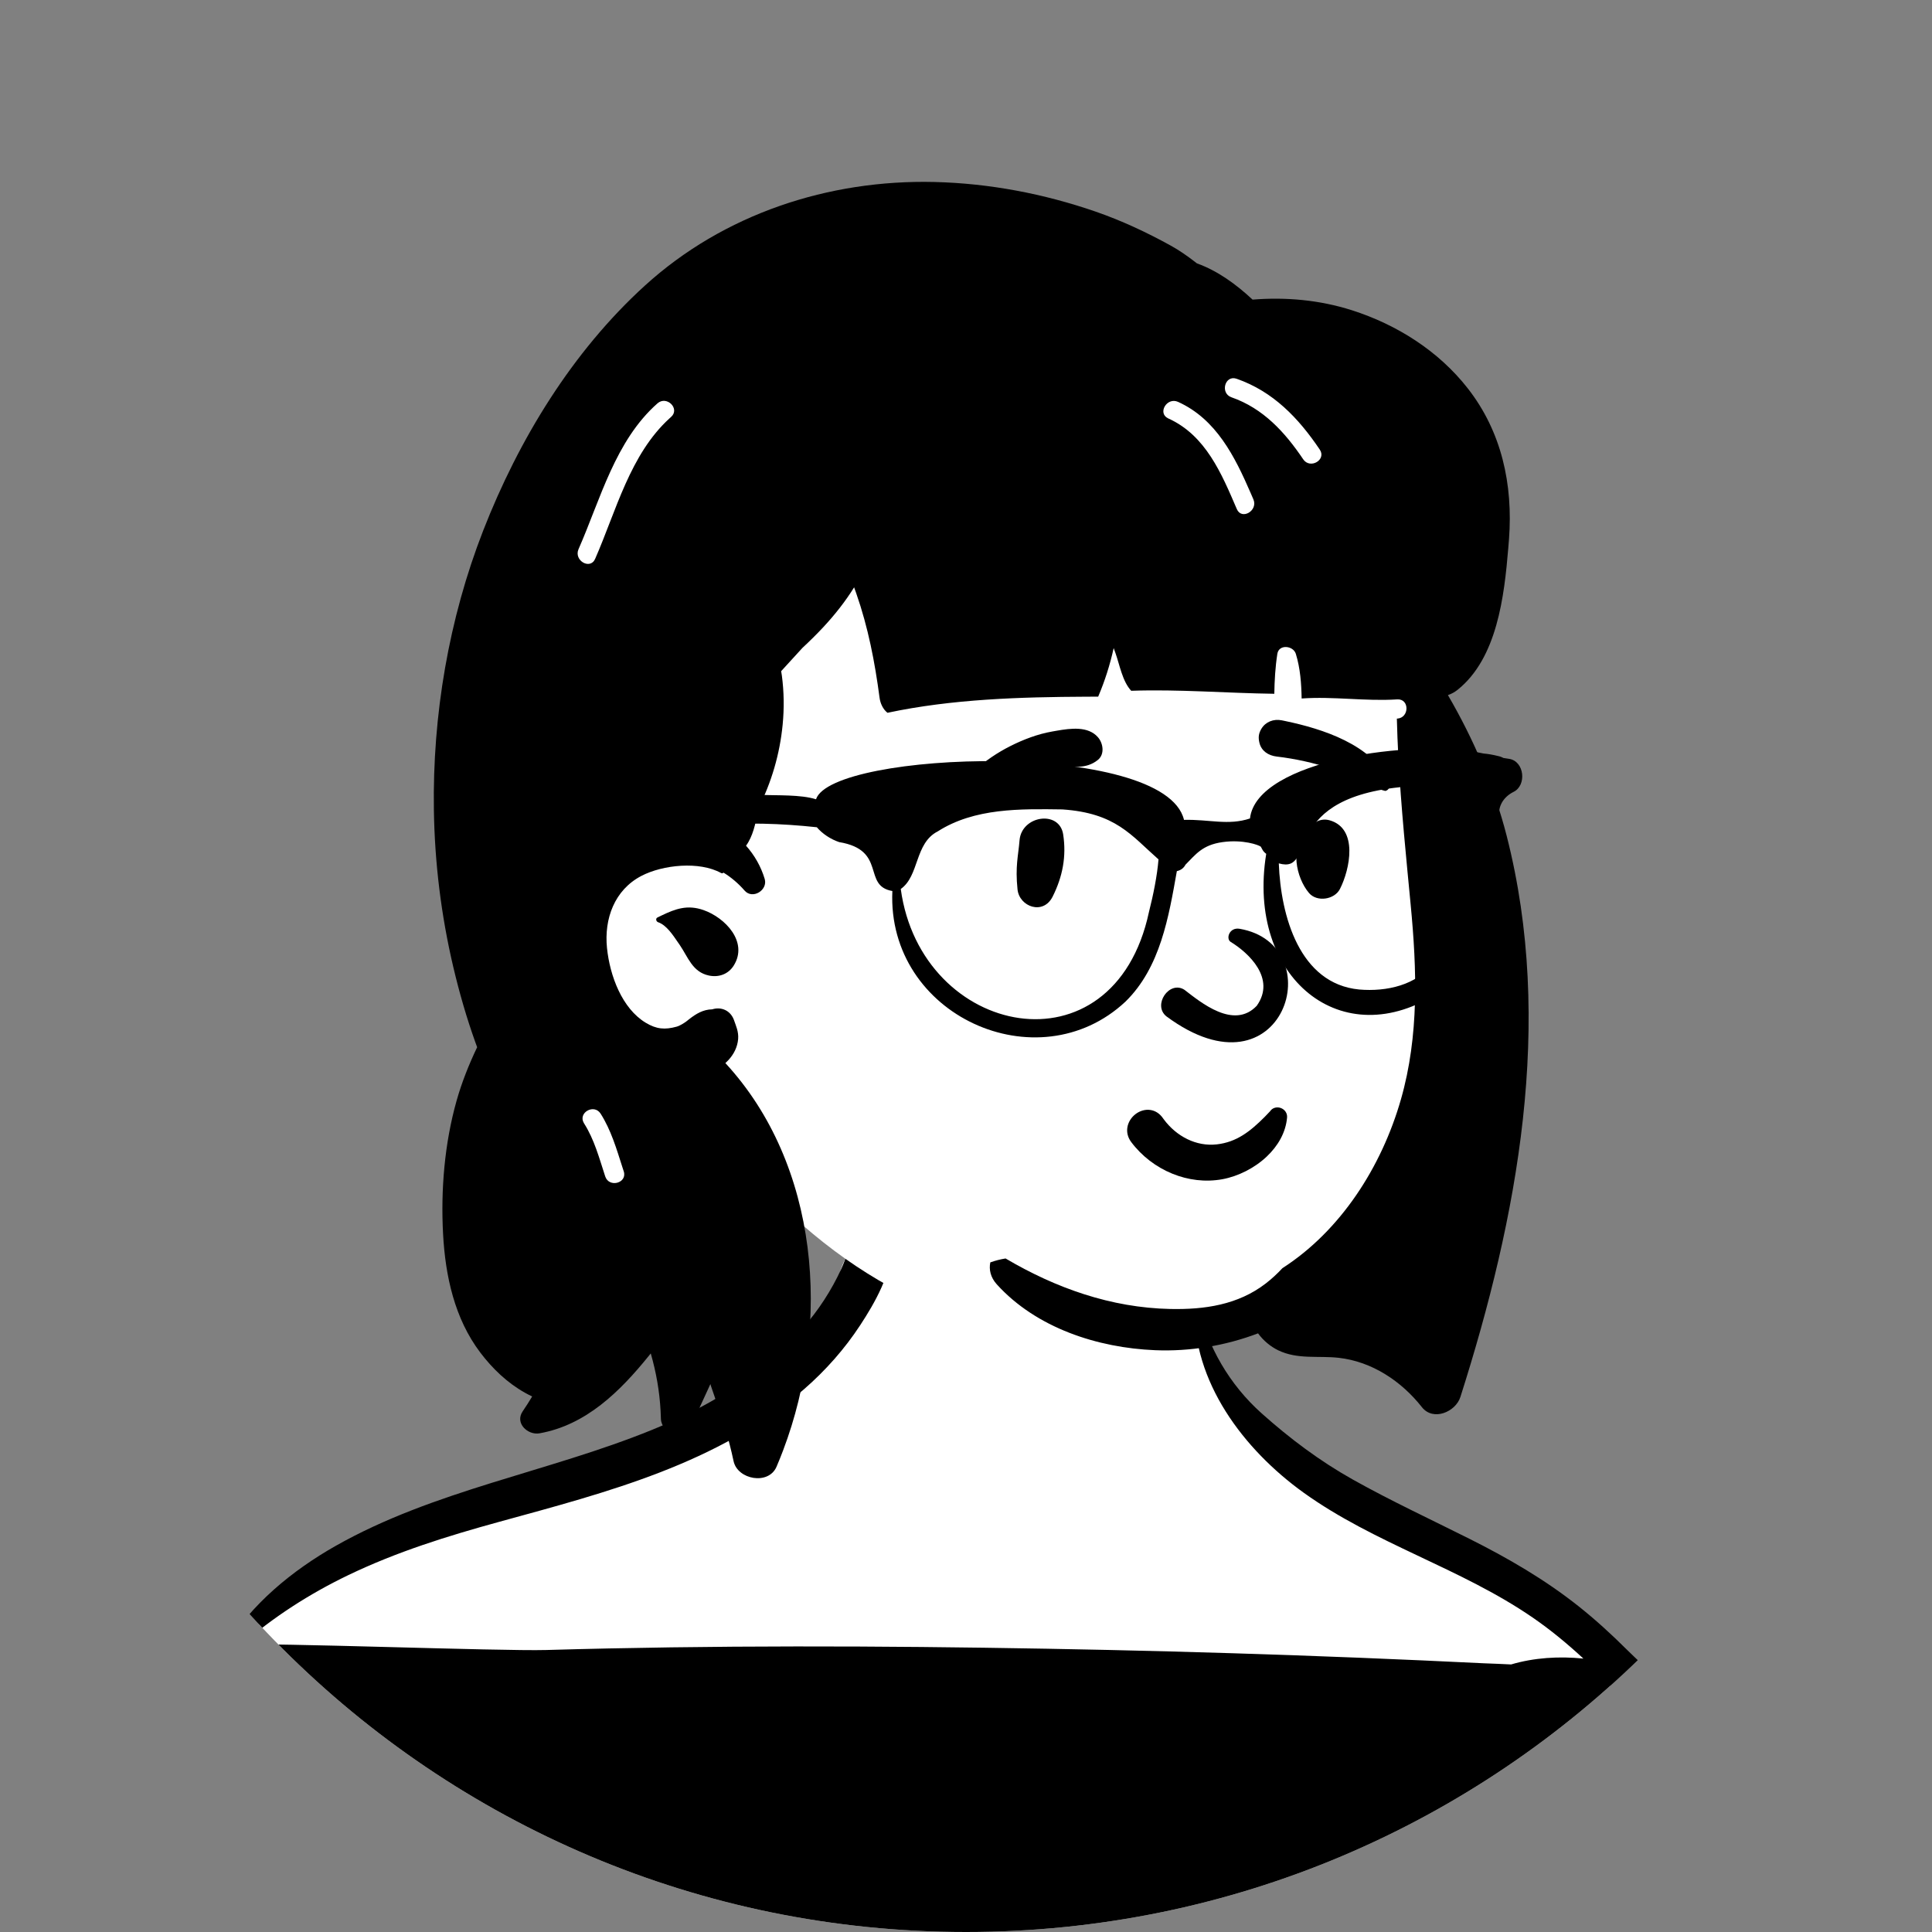 <svg width="170" height="170" viewBox="0 0 170 170" fill="none" xmlns="http://www.w3.org/2000/svg">
<rect x="0" y="0" width="170" height="170" fill="#808080" stroke="none"/>
<g clip-path="url(#clip0)">
<path fill-rule="evenodd" clip-rule="evenodd" d="M152.797 246.477C152.284 241.715 151.969 236.919 151.787 232.133C151.606 227.353 151.843 222.514 151.947 217.732C152.159 208.003 152.503 198.252 151.729 188.539C150.997 179.359 149.318 170.243 146.667 161.422C145.376 157.127 144.016 152.658 141.893 148.689C139.758 144.698 136.376 142.041 132.662 139.604C128.707 137.009 124.784 134.365 120.845 131.746C117.538 129.548 111.587 126.989 108.874 124.051C106.019 120.958 105.483 113.293 103.581 109.63C101.73 106.062 96.489 103.735 92.453 103.735C85.773 103.735 80.712 103.393 75.22 109.574C72.479 112.659 74.66 115.777 71.787 118.737C69.147 121.458 62.393 124.255 58.989 125.834C54.913 127.726 50.733 129.396 46.493 130.883C42.167 132.401 37.733 133.532 33.384 134.964C29.215 136.336 23.77 141.995 20.534 144.988C17.525 147.772 16.778 147.46 14.49 150.841C9.47 158.262 4.444 165.768 0.446 173.803C-1.546 177.805 -3.474 182.015 -4.196 186.459C-4.967 191.2 -4.203 195.781 -2.953 200.371C-1.681 205.042 2.359 209.489 3.675 214.149C4.282 216.296 2.2 218.639 3.158 220.662C3.636 221.673 4.238 222.572 4.924 223.453C5.452 224.131 7.513 223.981 7.78 224.811C8.049 225.65 6.558 227.39 6.536 228.258C6.505 229.501 6.455 230.743 6.414 231.985L6.173 239.328C6.015 244.154 5.857 248.979 5.699 253.805C5.647 255.38 5.572 256.919 5.949 258.414C5.813 258.287 5.683 258.15 5.565 257.995C5.219 257.543 4.484 257.926 4.778 258.456C5.269 259.338 5.974 259.96 6.803 260.406C7.766 261.827 153.63 264.999 154.348 260.846C154.751 258.516 154.018 256.022 153.725 253.706C153.42 251.295 153.057 248.894 152.797 246.477Z" fill="white"/>
<path fill-rule="evenodd" clip-rule="evenodd" d="M4.627 186.468C4.983 185.445 6.616 185.888 6.256 186.917C4.409 192.21 5.719 197.971 7.717 203.024C8.117 204.038 6.482 204.473 6.087 203.473C3.986 198.158 2.686 192.027 4.627 186.468ZM17.013 216.704C22.223 217.437 27.437 217.889 32.683 218.255C32.917 218.272 33.12 218.236 33.295 218.16C33.139 220.563 33.012 222.968 32.913 225.373C31.483 225.333 30.023 225.428 28.605 225.39C26.753 225.339 24.902 225.246 23.053 225.105C19.474 224.834 15.902 224.403 12.363 223.807C11.041 223.585 9.361 223.45 7.855 223.01C6.431 222.594 5.163 221.905 4.498 220.607C3.931 219.508 3.828 218.162 3.828 216.947C3.828 216.11 3.972 215.26 4.058 214.417C4.166 214.341 4.263 214.25 4.341 214.149C5.913 214.645 7.544 214.994 9.141 215.332C11.742 215.886 14.381 216.334 17.013 216.704ZM14.075 197.162C14.103 198.777 14.55 200.244 15.42 201.604C16.008 202.525 14.544 203.372 13.96 202.458C12.937 200.856 12.418 199.059 12.384 197.162C12.365 196.071 14.055 196.075 14.075 197.162ZM147.623 214.784C148.328 214.824 149.038 214.848 149.746 214.886C150.37 215.42 151.234 215.693 152.023 215.523C152.05 215.592 152.075 215.668 152.097 215.757C152.237 216.3 152.307 216.883 152.387 217.437C152.467 217.982 152.528 218.532 152.571 219.081C152.592 219.358 152.725 219.984 152.556 220.225C152.404 220.442 152.068 220.423 151.835 220.451C151.21 220.518 150.576 220.55 149.947 220.603C148.757 220.707 147.568 220.81 146.381 220.914C145.216 221.015 143.938 220.984 142.8 221.29C142.605 219.005 142.428 216.721 142.263 214.434C144.027 214.694 145.871 214.687 147.623 214.784ZM-0.29 210.995C0.42 212.367 1.075 213.715 2.433 214.539C2.611 214.645 2.809 214.702 3.012 214.717C2.86 215.37 2.765 216.038 2.681 216.655C2.495 218.014 2.455 219.419 2.795 220.759C3.126 222.063 3.676 223.228 4.753 224.063C5.254 224.452 5.801 224.748 6.376 224.982C6.279 225.255 6.221 225.526 6.251 225.824C6.114 226.514 6.023 227.218 5.924 227.892C5.706 229.389 5.488 230.887 5.317 232.392C4.975 235.385 4.707 238.378 4.481 241.381C4.255 244.376 4.092 247.375 3.957 250.376C3.887 251.91 3.826 253.445 3.769 254.981C3.712 256.56 3.456 258.175 4.153 259.64C4.715 260.823 6.614 260.755 7.198 259.64C7.937 258.221 7.719 256.537 7.738 254.981C7.757 253.517 7.783 252.05 7.814 250.585C7.878 247.586 7.971 244.589 8.045 241.59C8.117 238.663 8.205 235.738 8.264 232.811C8.294 231.278 8.296 229.746 8.305 228.214C8.309 227.364 8.345 226.458 8.281 225.572C8.809 225.696 9.342 225.802 9.868 225.91C13.884 226.734 17.943 227.334 22.026 227.706C24.078 227.892 26.136 228.023 28.193 228.098C29.706 228.152 31.274 228.258 32.809 228.201C32.689 231.87 32.634 235.541 32.641 239.213C32.645 241.861 32.681 244.509 32.746 247.157C32.782 248.55 32.812 249.943 32.854 251.335C32.873 251.961 32.873 252.593 32.915 253.216C32.928 253.411 32.955 253.599 32.991 253.785C32.852 254.18 32.736 254.571 32.641 254.937C32.176 256.712 32.176 258.418 32.383 260.227C32.56 261.761 33.851 263.184 35.556 262.645C35.833 262.558 36.109 262.467 36.384 262.374C38.894 262.66 41.419 262.725 43.964 262.774C47.685 262.846 51.407 262.869 55.13 262.888C62.431 262.926 69.735 262.945 77.038 262.966C91.715 263.008 106.392 263.048 121.069 263.091C125.142 263.104 129.215 263.114 133.288 263.127C135.397 263.133 137.501 263.135 139.607 263.216C140.59 263.254 141.574 263.306 142.557 263.321C143.695 263.34 144.703 263.012 145.791 262.715C146.406 262.543 146.649 261.926 146.518 261.404C147.502 261.639 148.696 261.14 149.032 260.031C149.277 259.225 149.186 258.352 148.821 257.606V257.604C148.115 253.147 147.219 248.71 146.516 244.251C145.745 239.367 145.003 234.472 144.35 229.569C143.86 225.866 143.457 228.491 143.108 224.771C144.627 224.889 146.345 224.426 147.849 224.23C148.928 224.09 150.017 223.978 151.098 223.83C151.018 224.921 151.041 226.033 151.012 227.079C150.955 229.156 150.98 231.225 151.033 233.303C151.134 237.312 151.36 234.979 151.721 238.971C152.087 242.993 152.535 247.001 153.078 251.004C153.357 253.064 153.655 255.123 153.969 257.179C154.115 258.139 154.265 259.096 154.419 260.056C154.603 261.186 154.662 262.258 155.509 263.108C156.154 263.752 157.47 263.697 157.897 262.799C158.438 261.664 158.193 260.692 157.992 259.5C157.829 258.542 157.673 257.585 157.519 256.628C157.189 254.575 156.876 252.521 156.583 250.465C156.017 246.502 155.482 242.533 155.005 238.559C154.523 234.554 154.024 236.894 153.551 232.889C153.312 230.868 153.074 228.852 152.795 226.838C152.653 225.802 152.564 224.699 152.378 223.632C152.438 223.623 152.497 223.613 152.556 223.602C153.84 223.367 154.937 222.642 155.26 221.319C155.569 220.053 155.201 218.597 154.941 217.355C154.719 216.296 154.519 214.945 153.838 214.038C156.238 210.98 157.799 207.132 158.794 203.432C159.879 199.401 160.333 195.194 160.429 191.029C160.541 186.203 160.177 181.406 159.351 176.687C159.331 175.687 159.285 174.688 159.211 173.69C158.484 163.892 155.433 152.295 145.762 147.717C145.724 147.698 145.683 147.681 145.643 147.664C144.885 146.757 143.938 145.941 143.174 145.179C141.819 143.826 140.404 142.532 138.904 141.34C135.933 138.98 132.676 137.094 129.289 135.397C125.864 133.679 122.389 132.066 119.043 130.192C116.127 128.556 113.503 126.586 111.012 124.362C108.213 121.862 106.221 118.491 105.439 114.812C105.399 114.619 105.114 114.672 105.109 114.856C104.905 121.6 109.455 127.56 114.693 131.331C120.955 135.835 128.516 137.967 134.867 142.334C136.445 143.418 137.921 144.642 139.326 145.941C137.174 145.722 134.983 145.861 132.965 146.457C132.171 146.408 131.372 146.394 130.576 146.356C128.755 146.265 126.931 146.18 125.108 146.1C121.392 145.935 117.674 145.785 113.955 145.654C106.66 145.396 99.363 145.202 92.066 145.073C77.402 144.813 62.719 144.762 48.057 145.187C44.081 145.301 23.174 144.509 21.238 144.732C24.084 142.268 27.207 140.256 30.64 138.601C34.935 136.536 39.374 135.158 43.96 133.899C53.406 131.305 63.215 128.805 70.774 122.217C72.653 120.579 74.322 118.696 75.688 116.61C76.994 114.619 78.445 112.07 78.481 109.642C78.507 107.918 76.107 107.29 75.253 108.767C74.723 109.682 74.461 110.686 74.028 111.646C73.597 112.597 73.085 113.514 72.517 114.391C71.4 116.116 70.014 117.654 68.505 119.043C65.29 122.006 61.394 124.177 57.363 125.819C48.211 129.545 38.201 131.117 29.529 136.029C25.734 138.178 22.102 141.144 19.823 144.927C19.455 144.984 19.09 145.052 18.724 145.128C18.997 144.783 19.271 144.439 19.548 144.096C19.73 143.872 19.449 143.577 19.227 143.775C14.915 147.613 10.943 151.758 7.343 156.276C3.9 160.601 0.688 165.132 -1.585 170.196C-5.671 179.293 -6.571 189.697 -4.46 199.424C-3.886 202.074 -3.074 204.669 -2.041 207.178C-1.509 208.474 -0.932 209.75 -0.29 210.995Z" fill="black"/>
<path fill-rule="evenodd" clip-rule="evenodd" d="M92.798 21.281C104.794 21.281 119.819 34.97 124.216 40.795C127.913 45.693 127.39 70.924 127.39 85.891C127.39 89.022 125.975 94.946 125.462 97.941C123.58 108.913 115.383 118.115 99.157 118.115C85.947 118.115 75.78 113.929 65.948 103.222C63.705 100.779 52.752 109.524 50.511 106.375C44.66 106.375 39.767 51.682 51.256 35.277C62.744 18.873 80.802 21.281 92.798 21.281Z" fill="white"/>
<path fill-rule="evenodd" clip-rule="evenodd" d="M56.744 25.133C63.675 18.825 72.91 15.79 82.227 16.014C87.052 16.13 91.861 17.049 96.418 18.624C98.697 19.414 100.905 20.445 103.016 21.612C103.776 22.032 104.477 22.523 105.152 23.045L105.321 23.176H105.323C107.133 23.827 108.749 24.996 110.216 26.363C113.154 26.129 116.116 26.393 118.958 27.3C122.913 28.564 126.574 30.878 129.145 34.164C132.14 37.99 133.136 42.631 132.781 47.422L132.715 48.236C132.364 52.468 131.734 57.912 128.262 60.693C127.998 60.904 127.706 61.065 127.404 61.162C129.642 64.996 131.478 69.253 132.576 73.552C136.77 89.971 133.546 107.095 128.503 122.921C128.089 124.225 126.118 125.091 125.114 123.817C123.323 121.539 120.72 119.801 117.792 119.476C115.985 119.275 114.187 119.639 112.48 118.819C111.811 118.495 111.164 117.967 110.699 117.324C107.818 118.417 104.714 118.933 101.636 118.806C96.585 118.599 91.185 116.849 87.709 113.011C87.152 112.395 87.01 111.703 87.139 111.079C87.575 110.924 88.022 110.808 88.483 110.735C92.89 113.334 97.748 115.07 102.969 115.179C105.985 115.242 108.928 114.82 111.374 112.936C111.903 112.528 112.39 112.076 112.84 111.591C117.954 108.3 121.56 102.71 123.274 96.722C124.871 91.138 124.675 85.324 124.126 79.596L123.836 76.574C123.413 72.138 123.021 67.688 122.912 63.233L122.945 63.232C124.025 63.162 124.033 61.471 122.945 61.541C120.131 61.723 117.338 61.261 114.533 61.462C114.51 60.136 114.414 58.815 114.024 57.536C113.802 56.804 112.529 56.66 112.395 57.536C112.214 58.706 112.148 59.871 112.129 61.047C107.931 60.991 103.736 60.638 99.538 60.783C98.763 59.957 98.517 58.491 98.154 57.472C98.102 57.322 98.049 57.174 97.994 57.024C97.675 58.48 97.224 59.905 96.63 61.3L95.601 61.303C89.758 61.331 83.797 61.506 78.092 62.719C77.695 62.415 77.459 61.883 77.395 61.401C76.981 58.261 76.391 55.205 75.344 52.213L75.194 51.791C75.182 51.756 75.169 51.718 75.156 51.679C74.384 52.925 73.464 54.086 72.46 55.167C71.869 55.804 71.248 56.413 70.612 57.005C69.993 57.692 69.354 58.369 68.735 59.058C68.759 59.183 68.78 59.31 68.797 59.44C68.987 60.87 69.007 62.32 68.868 63.755C68.617 66.35 67.885 68.85 66.708 71.163L66.671 71.395C66.492 72.479 66.238 73.599 65.645 74.415C66.385 75.245 66.956 76.237 67.287 77.339C67.581 78.32 66.225 79.17 65.521 78.367C64.963 77.729 64.342 77.201 63.66 76.781C63.617 76.839 63.539 76.868 63.452 76.819C61.552 75.764 58.326 76.084 56.429 77.077C54.069 78.311 53.148 80.845 53.41 83.413C53.661 85.867 54.735 88.735 56.816 89.992C57.771 90.569 58.514 90.618 59.528 90.341C59.853 90.253 60.255 89.983 60.427 89.849L60.597 89.713C61.262 89.187 61.881 88.827 62.666 88.813C63.468 88.563 64.275 88.91 64.582 89.752L64.601 89.806C64.745 90.236 65.007 90.774 64.95 91.43C64.89 92.131 64.569 92.77 64.09 93.283C64.007 93.372 63.919 93.461 63.828 93.543C72.088 102.49 73.149 116.43 68.913 127.606C68.729 128.097 68.533 128.581 68.328 129.061C67.62 130.705 64.894 130.195 64.548 128.566C64.445 128.078 64.33 127.592 64.206 127.11C63.977 126.219 63.714 125.337 63.418 124.468L63.306 124.142C63.054 123.424 62.82 122.699 62.566 121.98L62.541 121.898C62.532 121.866 62.521 121.828 62.509 121.786L62.08 122.722L60.777 125.548C60.167 126.867 58.229 126.15 58.157 124.879L58.155 124.836C58.149 124.601 58.14 124.369 58.126 124.138C58.033 122.411 57.735 120.733 57.261 119.091L57.091 119.303C54.548 122.448 51.565 125.395 47.471 126.121C46.444 126.302 45.283 125.229 45.988 124.191C46.28 123.762 46.561 123.322 46.827 122.876C46.597 122.769 46.379 122.657 46.178 122.542C44.626 121.67 43.333 120.427 42.264 119.017C39.997 116.029 39.185 112.267 38.987 108.585C38.776 104.694 39.118 100.592 40.18 96.838C40.641 95.215 41.264 93.657 41.985 92.146C41.934 92.011 41.885 91.876 41.837 91.74C41.059 89.572 40.421 87.355 39.891 85.112C38.822 80.585 38.247 75.914 38.178 71.263C38.051 62.929 39.487 54.462 42.515 46.691C45.642 38.677 50.344 30.956 56.744 25.133ZM52.85 97.994C52.276 97.09 50.84 97.905 51.373 98.815L51.393 98.848C52.303 100.283 52.73 101.915 53.254 103.515C53.59 104.544 55.223 104.104 54.883 103.064L54.77 102.717C54.249 101.095 53.773 99.446 52.85 97.994ZM57.851 80.731L58.232 80.546C59.435 79.972 60.49 79.581 61.911 80.082C63.815 80.752 65.853 82.885 64.567 84.954C64.094 85.717 63.253 86.021 62.387 85.841C60.926 85.538 60.549 84.223 59.808 83.143L59.681 82.96C59.229 82.307 58.658 81.403 57.906 81.147C57.734 81.088 57.663 80.822 57.851 80.731ZM58.924 36.8L59.047 36.69C59.865 35.967 58.665 34.775 57.851 35.494C54.129 38.784 52.836 43.935 50.905 48.325C50.472 49.312 51.927 50.174 52.365 49.179C54.206 44.99 55.429 39.979 58.924 36.8ZM103.658 35.361C102.685 34.922 101.834 36.338 102.77 36.804L102.805 36.821C106.092 38.307 107.49 41.672 108.83 44.795C109.257 45.793 110.712 44.933 110.29 43.944L110.048 43.383C108.65 40.164 107.02 36.883 103.658 35.361ZM108.81 33.327C107.779 32.97 107.338 34.602 108.36 34.959C111.147 35.929 113.059 38.021 114.671 40.414C115.275 41.31 116.739 40.465 116.129 39.56C114.257 36.783 112.034 34.452 108.81 33.327Z" fill="black"/>
<path fill-rule="evenodd" clip-rule="evenodd" d="M103.153 103.274C101.732 102.695 100.465 101.728 99.539 100.493C99.217 100.064 99.133 99.61 99.201 99.195C99.277 98.729 99.552 98.307 99.929 98.023C100.306 97.739 100.778 97.599 101.234 97.67C101.63 97.732 102.025 97.949 102.337 98.4L102.402 98.49C102.953 99.235 103.671 99.847 104.489 100.241C105.277 100.621 106.158 100.798 107.071 100.695C108.808 100.499 110.006 99.559 111.278 98.282C111.436 98.121 111.594 97.955 111.753 97.786C111.853 97.633 111.992 97.534 112.146 97.483C112.318 97.426 112.512 97.429 112.689 97.491C112.86 97.551 113.014 97.664 113.116 97.815C113.214 97.958 113.269 98.135 113.251 98.339C113.135 99.662 112.443 100.842 111.461 101.769C110.371 102.799 108.925 103.511 107.564 103.761C106.064 104.036 104.536 103.839 103.153 103.274ZM108.271 82.867C109.867 83.837 112.297 86.099 110.581 88.504C108.561 90.624 105.652 88.193 104.219 87.093C102.89 86.241 101.397 88.433 102.63 89.428C112.987 97.099 117.19 83.12 109.078 81.726C108.185 81.572 107.853 82.566 108.271 82.867ZM89.711 73.943C89.887 71.754 93.22 71.257 93.551 73.423C93.848 75.363 93.499 77.146 92.625 78.892C91.79 80.561 89.692 79.783 89.534 78.263C89.321 76.226 89.602 75.305 89.711 73.943ZM115.077 72.974C115.541 72.365 116.212 71.95 117.016 72.185C119.527 72.919 118.787 76.485 117.905 78.221C117.426 79.163 115.877 79.402 115.177 78.572C114.036 77.219 113.49 74.516 114.94 73.183C114.979 73.114 115.023 73.044 115.077 72.974ZM92.59 64.366L92.986 64.296C94.213 64.084 95.739 63.88 96.607 64.867C97.067 65.39 97.226 66.363 96.607 66.864C95.518 67.745 94.315 67.403 93.011 67.478C91.936 67.54 90.903 67.718 89.867 68.014C87.596 68.663 85.745 69.849 83.805 71.151C83.55 71.322 83.29 70.996 83.412 70.758C84.532 68.563 86.702 66.761 88.876 65.662C90.036 65.075 91.306 64.589 92.59 64.366ZM112.788 63.383L113.091 63.445C116.395 64.136 120.687 65.516 122.252 68.762C122.311 69.221 122.248 69.319 122.197 69.383L122.18 69.405C122.138 69.46 122.104 69.535 121.905 69.598C121.85 69.585 121.794 69.571 121.738 69.556C121.021 69.368 120.453 69.109 119.904 68.84L119.309 68.547C118.618 68.208 117.921 67.881 117.182 67.64C115.605 67.126 113.984 66.763 112.337 66.57C111.98 66.528 111.637 66.407 111.365 66.201C111.108 66.005 110.911 65.733 110.822 65.373C110.706 64.906 110.739 64.552 110.989 64.131C111.178 63.815 111.447 63.596 111.756 63.47C112.072 63.341 112.431 63.311 112.788 63.383Z" fill="black"/>
<path fill-rule="evenodd" clip-rule="evenodd" d="M126.085 84.758C124.663 86.67 122.026 87.279 119.593 87.068C114.347 86.563 112.696 80.603 112.524 75.97C116.042 76.96 112.227 69.949 124.252 69.178C128.491 68.825 127.322 71.386 129.195 73.257C129.157 77.184 128.503 81.452 126.085 84.758ZM101.099 80.245C98.001 94.755 81.041 91.304 79.26 78.224C80.905 77.063 80.471 74.195 82.515 73.155C85.754 71.085 89.803 71.173 93.482 71.222C98.184 71.545 99.523 73.494 101.939 75.619C101.823 77.039 101.487 78.722 101.099 80.245ZM132.804 66.775C132.63 66.746 132.456 66.719 132.282 66.693C132.146 66.616 131.986 66.557 131.801 66.521C131.377 66.413 130.957 66.341 130.537 66.302C124.509 64.945 110.564 66.872 109.988 72.018C108.069 72.659 106.408 72.085 104.183 72.142C102.489 65.06 73.211 66.06 71.803 70.329C71.798 70.328 71.792 70.326 71.787 70.325C70.434 69.906 68.439 70.007 66.891 69.94C63.584 69.871 60.274 70.166 57.039 70.864C50.981 71.827 42.713 72.954 46.926 80.522C46.927 80.524 46.928 80.525 46.929 80.526L46.929 80.526C47.655 81.27 48.888 80.671 48.934 79.663C47.517 76.077 50.716 75.647 53.178 74.617C59.303 72.415 65.54 72.11 71.875 72.791C72.351 73.352 73.074 73.842 73.839 74.098C78.075 74.801 75.842 77.945 78.52 78.402C78.028 89.358 91.325 95.339 99.03 88.137C102.106 85.128 102.839 80.671 103.553 76.653C103.93 76.568 104.17 76.362 104.31 76.089C105.217 75.183 105.786 74.347 107.58 74.098C109.373 73.849 110.754 74.348 110.941 74.501C110.988 74.596 111.038 74.691 111.097 74.786C111.179 74.928 111.291 75.041 111.417 75.13C109.646 86.041 118.113 92.941 126.661 87.282C130.375 83.787 131.16 78.436 131.315 73.66C131.818 73.356 132.137 72.767 131.963 72.026C131.723 71.006 132.286 70.122 133.183 69.678C134.349 69.102 134.142 66.997 132.804 66.775Z" fill="black"/>
</g>
<defs>
<clipPath id="clip0">
<path d="M0 85C0 38.056 38.056 0 85 0V0C131.944 0 170 38.056 170 85V85C170 131.944 131.944 170 85 170V170C38.056 170 0 131.944 0 85V85Z" fill="white"/>
</clipPath>
</defs>
</svg>
